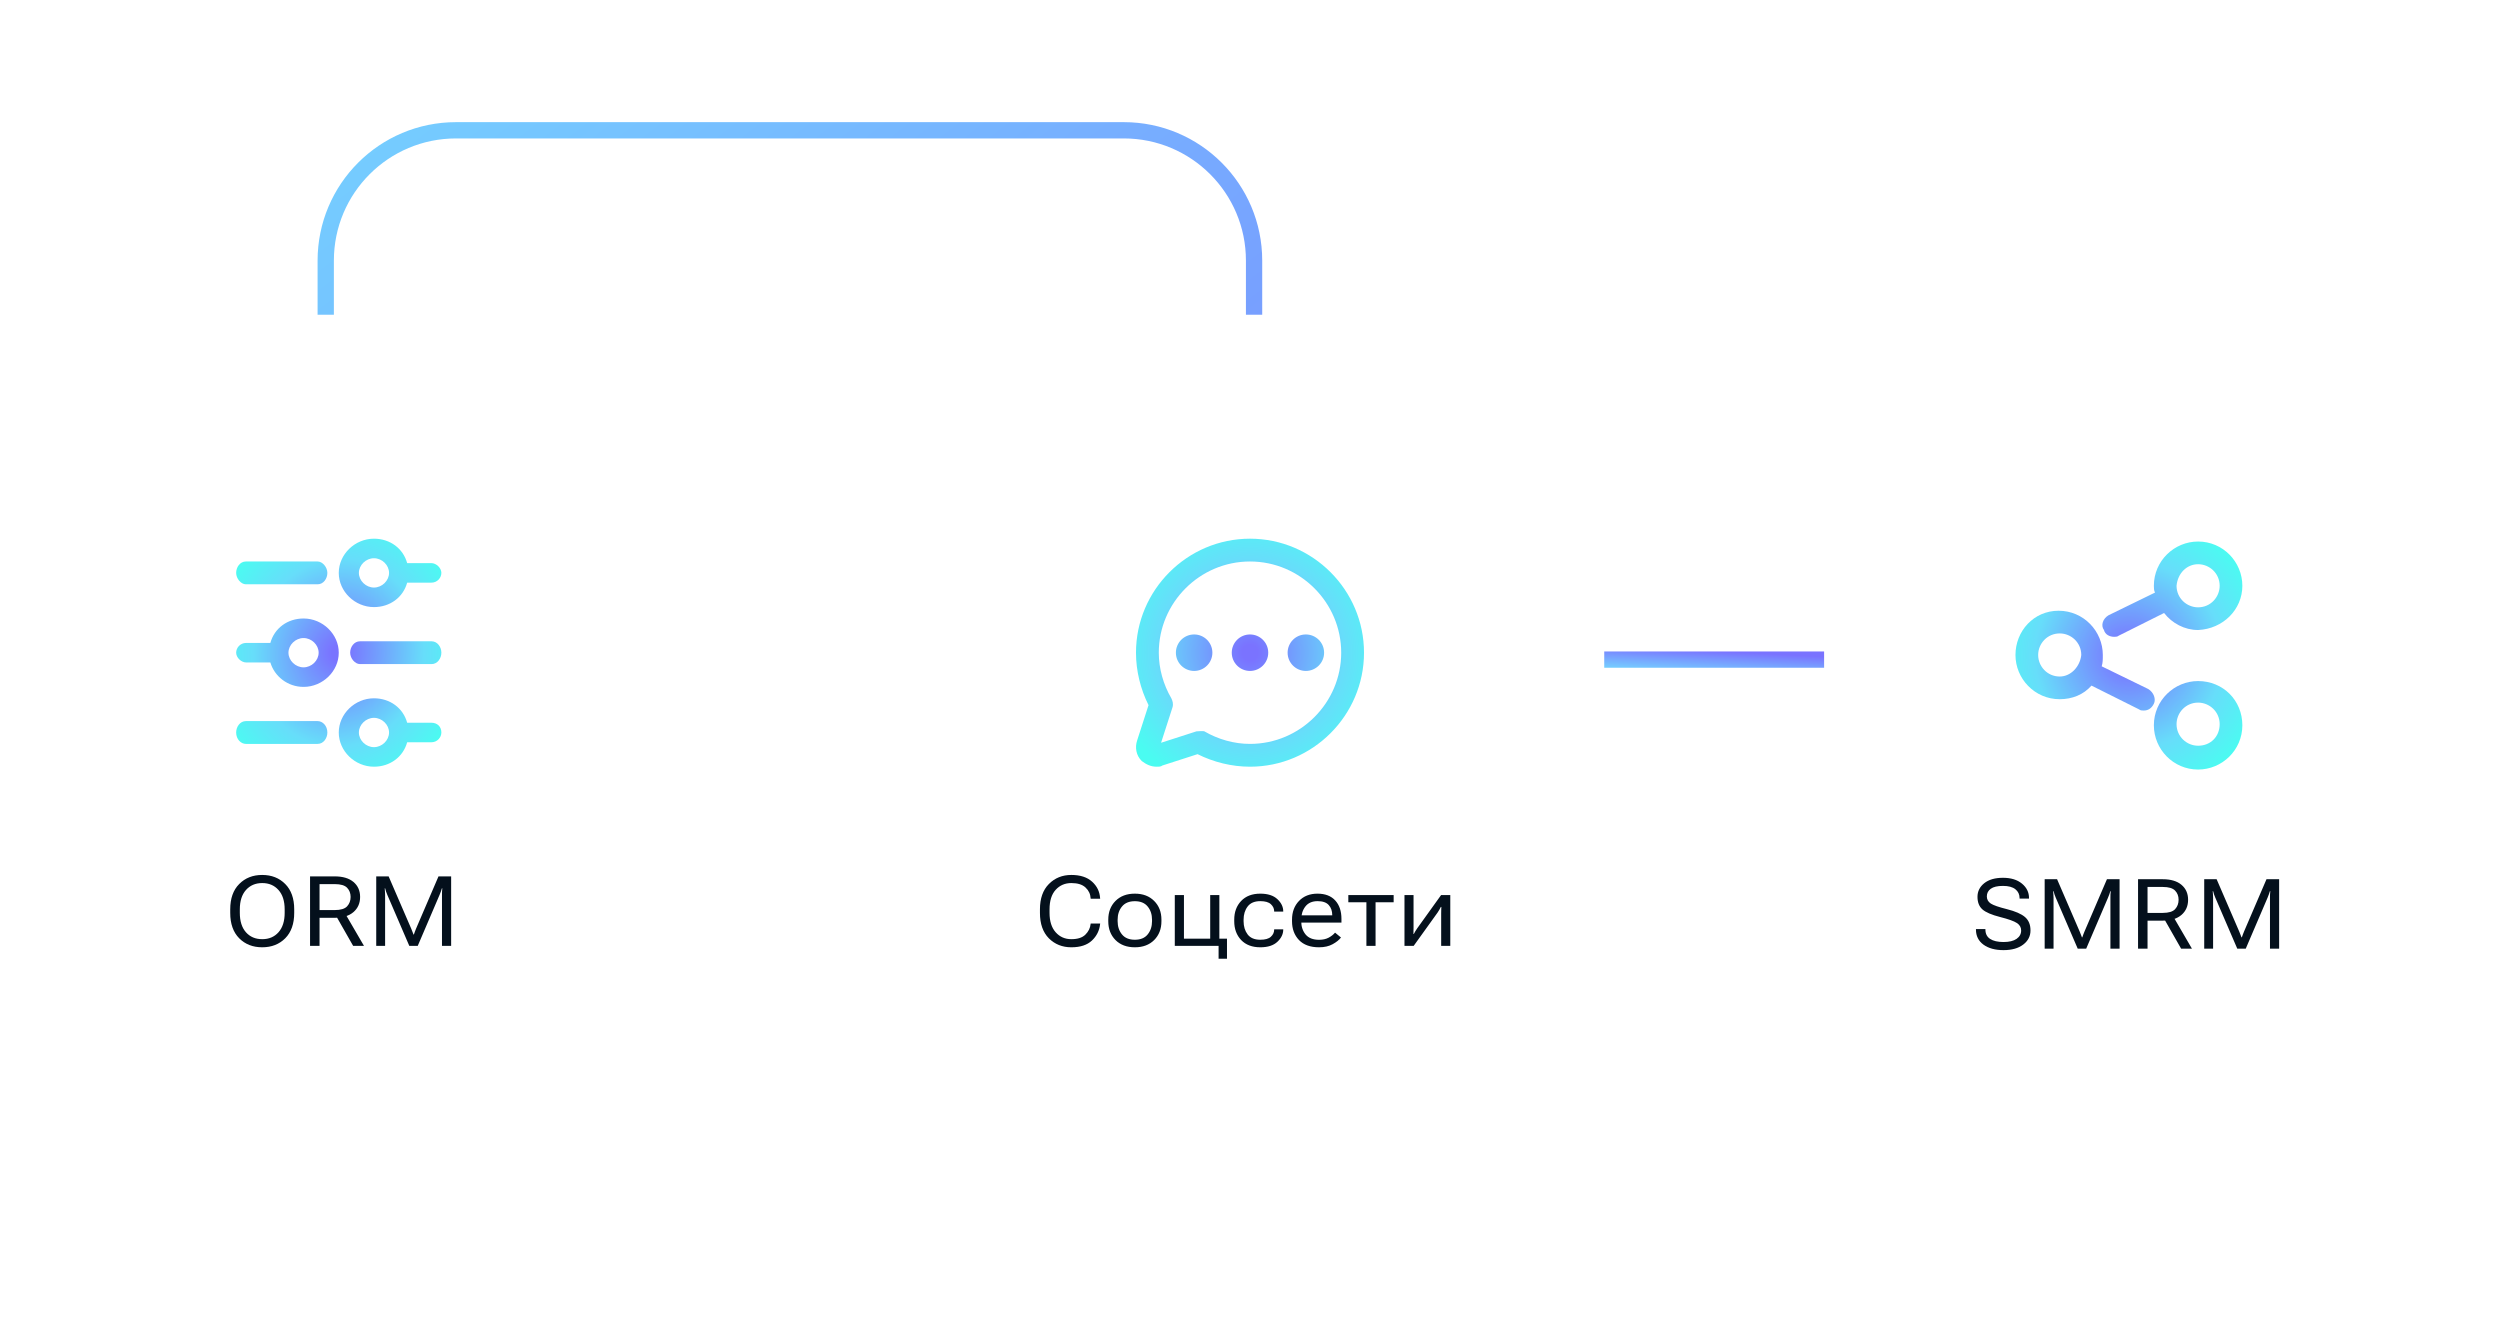 <svg width="307" height="165" viewBox="0 0 307 165" fill="none" xmlns="http://www.w3.org/2000/svg">
<g filter="url(#filter0_dd_443_64440)">
<rect x="8" y="38.651" width="68" height="94" rx="12" fill="white"/>
<path d="M52.965 85.251H50C49.506 83.451 47.9 82.251 45.923 82.251C43.577 82.251 41.6 84.171 41.6 86.451C41.6 88.731 43.577 90.651 45.923 90.651C47.9 90.651 49.506 89.451 50 87.651H52.965C53.706 87.651 54.2 87.051 54.2 86.451C54.2 85.731 53.706 85.251 52.965 85.251ZM45.923 88.251C44.935 88.251 44.071 87.411 44.071 86.451C44.071 85.491 44.935 84.651 45.923 84.651C46.912 84.651 47.776 85.491 47.776 86.451C47.776 87.411 46.912 88.251 45.923 88.251Z" fill="url(#paint0_radial_443_64440)"/>
<path d="M39.008 85.051H30.192C29.477 85.051 29 85.751 29 86.451C29 87.291 29.596 87.851 30.192 87.851H39.008C39.723 87.851 40.2 87.151 40.2 86.451C40.2 85.611 39.604 85.051 39.008 85.051Z" fill="url(#paint1_radial_443_64440)"/>
<path d="M30.192 68.251H39.008C39.723 68.251 40.2 67.551 40.2 66.851C40.2 66.151 39.604 65.451 39.008 65.451H30.192C29.477 65.451 29 66.151 29 66.851C29 67.551 29.596 68.251 30.192 68.251Z" fill="url(#paint2_radial_443_64440)"/>
<path d="M45.923 71.051C47.9 71.051 49.506 69.851 50 68.051H52.965C53.706 68.051 54.2 67.451 54.2 66.851C54.2 66.251 53.582 65.651 52.965 65.651H50C49.506 63.851 47.9 62.651 45.923 62.651C43.577 62.651 41.6 64.571 41.6 66.851C41.6 69.131 43.577 71.051 45.923 71.051ZM45.923 65.051C46.912 65.051 47.776 65.891 47.776 66.851C47.776 67.811 46.912 68.651 45.923 68.651C44.935 68.651 44.071 67.811 44.071 66.851C44.071 65.891 44.935 65.051 45.923 65.051Z" fill="url(#paint3_radial_443_64440)"/>
<path d="M30.235 77.851H33.2C33.694 79.531 35.3 80.851 37.276 80.851C39.623 80.851 41.6 78.931 41.6 76.651C41.6 74.371 39.623 72.451 37.276 72.451C35.3 72.451 33.694 73.651 33.2 75.451H30.235C29.494 75.451 29 76.051 29 76.651C29 77.251 29.618 77.851 30.235 77.851ZM37.276 74.851C38.265 74.851 39.129 75.691 39.129 76.651C39.129 77.611 38.265 78.451 37.276 78.451C36.288 78.451 35.423 77.611 35.423 76.651C35.423 75.691 36.288 74.851 37.276 74.851Z" fill="url(#paint4_radial_443_64440)"/>
<path d="M52.996 75.251H44.204C43.482 75.251 43 75.951 43 76.651C43 77.351 43.602 78.051 44.204 78.051H52.996C53.718 78.051 54.2 77.351 54.2 76.651C54.2 75.951 53.718 75.251 52.996 75.251Z" fill="url(#paint5_radial_443_64440)"/>
<path d="M28.272 108.603V108.169C28.272 106.833 28.639 105.796 29.373 105.058C30.108 104.315 31.049 103.944 32.197 103.944C33.35 103.944 34.293 104.315 35.028 105.058C35.762 105.796 36.129 106.833 36.129 108.169V108.603C36.129 109.938 35.762 110.978 35.028 111.72C34.293 112.458 33.35 112.827 32.197 112.827C31.049 112.827 30.108 112.458 29.373 111.72C28.639 110.978 28.272 109.938 28.272 108.603ZM29.45 108.603C29.45 109.618 29.7 110.411 30.2 110.981C30.703 111.548 31.371 111.831 32.203 111.831C33.032 111.831 33.697 111.548 34.201 110.981C34.705 110.411 34.957 109.618 34.957 108.603V108.169C34.957 107.153 34.705 106.362 34.201 105.796C33.697 105.226 33.032 104.94 32.203 104.94C31.371 104.94 30.703 105.226 30.2 105.796C29.7 106.362 29.45 107.153 29.45 108.169V108.603ZM38.074 112.651V104.12H41.103C42.096 104.12 42.863 104.349 43.406 104.806C43.949 105.263 44.221 105.876 44.221 106.646C44.221 107.415 43.949 108.034 43.406 108.503C42.863 108.972 42.096 109.206 41.103 109.206H39.24V112.651H38.074ZM39.24 108.257H41.103C41.834 108.257 42.342 108.103 42.627 107.794C42.912 107.481 43.055 107.099 43.055 106.646C43.055 106.192 42.912 105.817 42.627 105.521C42.342 105.22 41.834 105.069 41.103 105.069H39.24V108.257ZM43.365 112.651L41.127 108.72L42.322 108.573L44.695 112.651H43.365ZM46.201 112.651V104.12H47.724L50.496 110.536C50.547 110.653 50.596 110.776 50.642 110.905C50.693 111.03 50.738 111.147 50.777 111.257H50.824C50.859 111.147 50.9 111.03 50.947 110.905C50.994 110.776 51.043 110.653 51.093 110.536L53.847 104.12H55.4V112.651H54.275V106.382C54.275 106.265 54.277 106.134 54.281 105.989C54.289 105.841 54.3 105.708 54.316 105.591H54.263C54.232 105.708 54.189 105.841 54.135 105.989C54.084 106.134 54.033 106.265 53.982 106.382L51.299 112.651H50.261L47.56 106.382C47.51 106.265 47.459 106.134 47.408 105.989C47.361 105.841 47.324 105.708 47.297 105.591H47.244C47.256 105.708 47.265 105.841 47.273 105.989C47.285 106.134 47.291 106.265 47.291 106.382V112.651H46.201Z" fill="#04101C"/>
</g>
<g filter="url(#filter1_dd_443_64440)">
<rect x="224" y="39" width="75" height="94" rx="12" fill="white"/>
<path d="M269.928 80.134C267.002 80.134 264.495 82.502 264.495 85.567C264.495 88.493 266.863 91 269.928 91C272.853 91 275.361 88.632 275.361 85.567C275.361 82.502 272.993 80.134 269.928 80.134ZM269.928 88.075C268.535 88.075 267.281 86.96 267.281 85.428C267.281 84.035 268.396 82.781 269.928 82.781C271.321 82.781 272.575 83.895 272.575 85.428C272.575 86.96 271.46 88.075 269.928 88.075Z" fill="url(#paint6_radial_443_64440)"/>
<path d="M259.619 74.701C259.759 74.701 260.037 74.701 260.177 74.562L265.749 71.776C266.724 73.03 268.256 73.866 269.928 73.866C272.993 73.726 275.361 71.358 275.361 68.433C275.361 65.507 272.993 63 269.928 63C267.002 63 264.495 65.368 264.495 68.433C264.495 68.711 264.495 68.99 264.634 69.269L258.923 72.055C258.226 72.473 257.948 73.308 258.366 73.866C258.505 74.423 259.062 74.701 259.619 74.701ZM269.928 65.786C271.321 65.786 272.575 66.9 272.575 68.433C272.575 69.826 271.46 71.08 269.928 71.08C268.535 71.08 267.281 69.965 267.281 68.433C267.42 66.9 268.535 65.786 269.928 65.786Z" fill="url(#paint7_radial_443_64440)"/>
<path d="M263.799 81.109L258.087 78.323C258.226 77.906 258.226 77.488 258.226 76.93C258.226 74.005 255.858 71.498 252.794 71.498C249.729 71.498 247.5 74.005 247.5 76.93C247.5 79.856 249.868 82.363 252.933 82.363C254.465 82.363 255.858 81.806 256.833 80.692L262.684 83.617C262.823 83.756 263.102 83.756 263.241 83.756C263.799 83.756 264.216 83.478 264.495 82.92C264.774 82.363 264.495 81.527 263.799 81.109ZM252.933 79.577C251.4 79.577 250.286 78.323 250.286 76.93C250.286 75.537 251.4 74.284 252.933 74.284C254.326 74.284 255.58 75.398 255.58 76.93C255.44 78.323 254.326 79.577 252.933 79.577Z" fill="url(#paint8_radial_443_64440)"/>
<path d="M242.648 110.656V110.586H243.808V110.65C243.808 111.162 244.001 111.545 244.388 111.799C244.779 112.053 245.326 112.18 246.029 112.18C246.728 112.18 247.263 112.051 247.634 111.793C248.009 111.531 248.197 111.188 248.197 110.762C248.197 110.379 248.023 110.074 247.675 109.848C247.331 109.617 246.644 109.371 245.613 109.109C244.57 108.844 243.845 108.531 243.439 108.172C243.036 107.812 242.835 107.299 242.835 106.631C242.835 105.963 243.111 105.406 243.661 104.961C244.216 104.516 244.984 104.293 245.964 104.293C246.941 104.293 247.718 104.531 248.296 105.008C248.874 105.484 249.163 106.076 249.163 106.783V106.848H248.003V106.783C248.003 106.334 247.831 105.973 247.488 105.699C247.148 105.426 246.64 105.289 245.964 105.289C245.288 105.289 244.788 105.406 244.464 105.641C244.144 105.871 243.984 106.186 243.984 106.584C243.984 106.951 244.146 107.242 244.47 107.457C244.798 107.668 245.456 107.896 246.445 108.143C247.48 108.404 248.222 108.729 248.671 109.115C249.12 109.502 249.345 110.049 249.345 110.756C249.345 111.463 249.046 112.043 248.449 112.496C247.855 112.949 247.048 113.176 246.029 113.176C245.005 113.176 244.185 112.951 243.568 112.502C242.954 112.049 242.648 111.434 242.648 110.656ZM251.085 113V104.469H252.609L255.38 110.885C255.431 111.002 255.48 111.125 255.526 111.254C255.577 111.379 255.622 111.496 255.661 111.605H255.708C255.743 111.496 255.784 111.379 255.831 111.254C255.878 111.125 255.927 111.002 255.978 110.885L258.732 104.469H260.284V113H259.159V106.73C259.159 106.613 259.161 106.482 259.165 106.338C259.173 106.189 259.185 106.057 259.2 105.939H259.148C259.116 106.057 259.073 106.189 259.019 106.338C258.968 106.482 258.917 106.613 258.866 106.73L256.183 113H255.146L252.444 106.73C252.394 106.613 252.343 106.482 252.292 106.338C252.245 106.189 252.208 106.057 252.181 105.939H252.128C252.14 106.057 252.15 106.189 252.157 106.338C252.169 106.482 252.175 106.613 252.175 106.73V113H251.085ZM262.552 113V104.469H265.581C266.573 104.469 267.341 104.697 267.884 105.154C268.427 105.611 268.698 106.225 268.698 106.994C268.698 107.764 268.427 108.383 267.884 108.852C267.341 109.32 266.573 109.555 265.581 109.555H263.718V113H262.552ZM263.718 108.605H265.581C266.311 108.605 266.819 108.451 267.104 108.143C267.39 107.83 267.532 107.447 267.532 106.994C267.532 106.541 267.39 106.166 267.104 105.869C266.819 105.568 266.311 105.418 265.581 105.418H263.718V108.605ZM267.843 113L265.604 109.068L266.8 108.922L269.173 113H267.843ZM270.678 113V104.469H272.202L274.973 110.885C275.024 111.002 275.073 111.125 275.12 111.254C275.171 111.379 275.215 111.496 275.255 111.605H275.301C275.337 111.496 275.378 111.379 275.424 111.254C275.471 111.125 275.52 111.002 275.571 110.885L278.325 104.469H279.878V113H278.753V106.73C278.753 106.613 278.755 106.482 278.758 106.338C278.766 106.189 278.778 106.057 278.794 105.939H278.741C278.71 106.057 278.667 106.189 278.612 106.338C278.561 106.482 278.51 106.613 278.46 106.73L275.776 113H274.739L272.038 106.73C271.987 106.613 271.936 106.482 271.885 106.338C271.839 106.189 271.801 106.057 271.774 105.939H271.721C271.733 106.057 271.743 106.189 271.751 106.338C271.762 106.482 271.768 106.613 271.768 106.73V113H270.678Z" fill="#04101C"/>
</g>
<path d="M170 81L224 81" stroke="url(#paint9_linear_443_64440)" stroke-width="2"/>
<path d="M40 38.651V32C40 23.163 47.163 16 56 16L138 16C146.837 16 154 23.163 154 32V38.651" stroke="url(#paint10_linear_443_64440)" stroke-width="2"/>
<g filter="url(#filter2_dd_443_64440)">
<rect x="109" y="38.651" width="88" height="94" rx="12" fill="white"/>
<path d="M142.02 90.651C141.32 90.651 140.76 90.371 140.2 89.951C139.5 89.251 139.36 88.271 139.64 87.431L141.04 83.091C140.06 81.131 139.5 78.891 139.5 76.651C139.5 68.951 145.8 62.651 153.5 62.651C161.2 62.651 167.5 68.951 167.5 76.651C167.5 84.351 161.2 90.651 153.5 90.651C151.26 90.651 149.02 90.091 147.06 89.111L142.72 90.511C142.58 90.651 142.3 90.651 142.02 90.651ZM147.9 86.311C149.58 87.291 151.54 87.851 153.5 87.851C159.66 87.851 164.7 82.811 164.7 76.651C164.7 70.491 159.66 65.451 153.5 65.451C147.34 65.451 142.3 70.491 142.3 76.651C142.3 78.611 142.86 80.571 143.84 82.251C143.98 82.531 144.12 82.951 143.98 83.371L142.58 87.711L146.92 86.311C146.92 86.311 147.763 86.243 147.9 86.311Z" fill="url(#paint11_radial_443_64440)"/>
<path d="M153.5 78.891C154.737 78.891 155.74 77.888 155.74 76.651C155.74 75.414 154.737 74.411 153.5 74.411C152.263 74.411 151.26 75.414 151.26 76.651C151.26 77.888 152.263 78.891 153.5 78.891Z" fill="url(#paint12_radial_443_64440)"/>
<path d="M146.64 78.891C147.877 78.891 148.88 77.888 148.88 76.651C148.88 75.414 147.877 74.411 146.64 74.411C145.403 74.411 144.4 75.414 144.4 76.651C144.4 77.888 145.403 78.891 146.64 78.891Z" fill="url(#paint13_radial_443_64440)"/>
<path d="M160.36 78.891C161.597 78.891 162.6 77.888 162.6 76.651C162.6 75.414 161.597 74.411 160.36 74.411C159.123 74.411 158.12 75.414 158.12 76.651C158.12 77.888 159.123 78.891 160.36 78.891Z" fill="url(#paint14_radial_443_64440)"/>
<path d="M127.706 108.603V108.169C127.706 106.833 128.071 105.796 128.801 105.058C129.536 104.315 130.456 103.944 131.561 103.944C132.655 103.944 133.505 104.22 134.11 104.771C134.716 105.317 135.044 105.995 135.094 106.804L135.1 106.862H133.934L133.928 106.804C133.901 106.288 133.692 105.849 133.301 105.485C132.915 105.122 132.335 104.94 131.561 104.94C130.78 104.94 130.137 105.218 129.634 105.772C129.134 106.323 128.884 107.122 128.884 108.169V108.603C128.884 109.622 129.134 110.415 129.634 110.981C130.137 111.548 130.78 111.831 131.561 111.831C132.335 111.831 132.909 111.646 133.284 111.274C133.663 110.899 133.878 110.464 133.928 109.968L133.934 109.909H135.1L135.094 109.968C135.012 110.765 134.678 111.44 134.093 111.995C133.507 112.55 132.663 112.827 131.561 112.827C130.456 112.827 129.536 112.46 128.801 111.726C128.071 110.987 127.706 109.946 127.706 108.603ZM136.096 109.628V109.44C136.096 108.499 136.391 107.731 136.981 107.138C137.575 106.54 138.368 106.241 139.36 106.241C140.348 106.241 141.139 106.54 141.733 107.138C142.327 107.731 142.624 108.499 142.624 109.44V109.628C142.624 110.569 142.327 111.339 141.733 111.937C141.139 112.53 140.348 112.827 139.36 112.827C138.368 112.827 137.575 112.53 136.981 111.937C136.391 111.339 136.096 110.569 136.096 109.628ZM137.245 109.44V109.628C137.245 110.269 137.422 110.808 137.778 111.245C138.133 111.683 138.661 111.901 139.36 111.901C140.059 111.901 140.584 111.683 140.936 111.245C141.291 110.808 141.469 110.269 141.469 109.628V109.44C141.469 108.796 141.291 108.257 140.936 107.823C140.584 107.386 140.059 107.167 139.36 107.167C138.661 107.167 138.133 107.386 137.778 107.823C137.422 108.257 137.245 108.796 137.245 109.44ZM149.643 114.233V112.651H144.264V106.417H145.389V111.767H148.612V106.417H149.737V111.767H150.674V114.233H149.643ZM151.564 109.628V109.44C151.564 108.499 151.848 107.731 152.414 107.138C152.984 106.54 153.768 106.241 154.764 106.241C155.686 106.241 156.385 106.466 156.861 106.915C157.342 107.36 157.582 107.86 157.582 108.415V108.444H156.469V108.409C156.469 108.077 156.334 107.786 156.064 107.536C155.799 107.286 155.365 107.161 154.764 107.161C154.061 107.161 153.543 107.38 153.211 107.817C152.879 108.255 152.713 108.796 152.713 109.44V109.628C152.713 110.272 152.879 110.813 153.211 111.251C153.543 111.685 154.061 111.901 154.764 111.901C155.365 111.901 155.799 111.778 156.064 111.532C156.334 111.286 156.469 110.993 156.469 110.653V110.624H157.582V110.653C157.582 111.204 157.342 111.704 156.861 112.153C156.385 112.603 155.686 112.827 154.764 112.827C153.768 112.827 152.984 112.53 152.414 111.937C151.848 111.339 151.564 110.569 151.564 109.628ZM158.66 109.628V109.44C158.66 108.499 158.945 107.731 159.515 107.138C160.09 106.54 160.847 106.241 161.789 106.241C162.734 106.241 163.461 106.521 163.969 107.079C164.476 107.634 164.73 108.386 164.73 109.335V109.798H159.328V108.901H163.599V108.872C163.599 108.372 163.457 107.962 163.172 107.642C162.886 107.321 162.429 107.161 161.801 107.161C161.14 107.161 160.64 107.38 160.301 107.817C159.961 108.255 159.791 108.796 159.791 109.44V109.628C159.791 110.272 159.969 110.813 160.324 111.251C160.683 111.688 161.236 111.907 161.982 111.907C162.435 111.907 162.826 111.821 163.154 111.649C163.482 111.474 163.746 111.267 163.945 111.028L164.672 111.626C164.453 111.919 164.113 112.192 163.652 112.446C163.195 112.7 162.638 112.827 161.982 112.827C160.908 112.827 160.086 112.53 159.515 111.937C158.945 111.339 158.66 110.569 158.66 109.628ZM165.574 107.302V106.417H171.14V107.302H168.919V112.651H167.794V107.302H165.574ZM172.47 112.651V106.417H173.583V110.39C173.583 110.507 173.581 110.64 173.577 110.788C173.577 110.937 173.575 111.071 173.572 111.192H173.618C173.673 111.087 173.734 110.976 173.8 110.858C173.866 110.741 173.943 110.624 174.029 110.507L176.964 106.417H178.095V112.651H176.976V108.685C176.976 108.563 176.978 108.429 176.982 108.28C176.986 108.128 176.991 107.991 176.999 107.87H176.935C176.884 107.972 176.825 108.083 176.759 108.204C176.693 108.325 176.618 108.444 176.536 108.562L173.601 112.651H172.47Z" fill="#04101C"/>
</g>
<defs>
<filter id="filter0_dd_443_64440" x="0" y="34.151" width="84" height="110.5" filterUnits="userSpaceOnUse" color-interpolation-filters="sRGB">
<feFlood flood-opacity="0" result="BackgroundImageFix"/>
<feColorMatrix in="SourceAlpha" type="matrix" values="0 0 0 0 0 0 0 0 0 0 0 0 0 0 0 0 0 0 127 0" result="hardAlpha"/>
<feOffset dy="4"/>
<feGaussianBlur stdDeviation="4"/>
<feComposite in2="hardAlpha" operator="out"/>
<feColorMatrix type="matrix" values="0 0 0 0 0 0 0 0 0 0 0 0 0 0 0 0 0 0 0.08 0"/>
<feBlend mode="normal" in2="BackgroundImageFix" result="effect1_dropShadow_443_64440"/>
<feColorMatrix in="SourceAlpha" type="matrix" values="0 0 0 0 0 0 0 0 0 0 0 0 0 0 0 0 0 0 127 0" result="hardAlpha"/>
<feOffset dy="-0.5"/>
<feGaussianBlur stdDeviation="2"/>
<feComposite in2="hardAlpha" operator="out"/>
<feColorMatrix type="matrix" values="0 0 0 0 0 0 0 0 0 0 0 0 0 0 0 0 0 0 0.05 0"/>
<feBlend mode="normal" in2="effect1_dropShadow_443_64440" result="effect2_dropShadow_443_64440"/>
<feBlend mode="normal" in="SourceGraphic" in2="effect2_dropShadow_443_64440" result="shape"/>
</filter>
<filter id="filter1_dd_443_64440" x="216" y="34.5" width="91" height="110.5" filterUnits="userSpaceOnUse" color-interpolation-filters="sRGB">
<feFlood flood-opacity="0" result="BackgroundImageFix"/>
<feColorMatrix in="SourceAlpha" type="matrix" values="0 0 0 0 0 0 0 0 0 0 0 0 0 0 0 0 0 0 127 0" result="hardAlpha"/>
<feOffset dy="4"/>
<feGaussianBlur stdDeviation="4"/>
<feComposite in2="hardAlpha" operator="out"/>
<feColorMatrix type="matrix" values="0 0 0 0 0 0 0 0 0 0 0 0 0 0 0 0 0 0 0.08 0"/>
<feBlend mode="normal" in2="BackgroundImageFix" result="effect1_dropShadow_443_64440"/>
<feColorMatrix in="SourceAlpha" type="matrix" values="0 0 0 0 0 0 0 0 0 0 0 0 0 0 0 0 0 0 127 0" result="hardAlpha"/>
<feOffset dy="-0.5"/>
<feGaussianBlur stdDeviation="2"/>
<feComposite in2="hardAlpha" operator="out"/>
<feColorMatrix type="matrix" values="0 0 0 0 0 0 0 0 0 0 0 0 0 0 0 0 0 0 0.05 0"/>
<feBlend mode="normal" in2="effect1_dropShadow_443_64440" result="effect2_dropShadow_443_64440"/>
<feBlend mode="normal" in="SourceGraphic" in2="effect2_dropShadow_443_64440" result="shape"/>
</filter>
<filter id="filter2_dd_443_64440" x="101" y="34.151" width="104" height="110.5" filterUnits="userSpaceOnUse" color-interpolation-filters="sRGB">
<feFlood flood-opacity="0" result="BackgroundImageFix"/>
<feColorMatrix in="SourceAlpha" type="matrix" values="0 0 0 0 0 0 0 0 0 0 0 0 0 0 0 0 0 0 127 0" result="hardAlpha"/>
<feOffset dy="4"/>
<feGaussianBlur stdDeviation="4"/>
<feComposite in2="hardAlpha" operator="out"/>
<feColorMatrix type="matrix" values="0 0 0 0 0 0 0 0 0 0 0 0 0 0 0 0 0 0 0.08 0"/>
<feBlend mode="normal" in2="BackgroundImageFix" result="effect1_dropShadow_443_64440"/>
<feColorMatrix in="SourceAlpha" type="matrix" values="0 0 0 0 0 0 0 0 0 0 0 0 0 0 0 0 0 0 127 0" result="hardAlpha"/>
<feOffset dy="-0.5"/>
<feGaussianBlur stdDeviation="2"/>
<feComposite in2="hardAlpha" operator="out"/>
<feColorMatrix type="matrix" values="0 0 0 0 0 0 0 0 0 0 0 0 0 0 0 0 0 0 0.05 0"/>
<feBlend mode="normal" in2="effect1_dropShadow_443_64440" result="effect2_dropShadow_443_64440"/>
<feBlend mode="normal" in="SourceGraphic" in2="effect2_dropShadow_443_64440" result="shape"/>
</filter>
<radialGradient id="paint0_radial_443_64440" cx="0" cy="0" r="1" gradientUnits="userSpaceOnUse" gradientTransform="translate(41.6 76.651) rotate(98.771) scale(17.707 16.023)">
<stop offset="0.055" stop-color="#7A73FF"/>
<stop offset="0.65" stop-color="#67DDFA"/>
<stop offset="1" stop-color="#4AFCF1"/>
</radialGradient>
<radialGradient id="paint1_radial_443_64440" cx="0" cy="0" r="1" gradientUnits="userSpaceOnUse" gradientTransform="translate(41.6 76.651) rotate(98.771) scale(17.707 16.023)">
<stop offset="0.055" stop-color="#7A73FF"/>
<stop offset="0.65" stop-color="#67DDFA"/>
<stop offset="1" stop-color="#4AFCF1"/>
</radialGradient>
<radialGradient id="paint2_radial_443_64440" cx="0" cy="0" r="1" gradientUnits="userSpaceOnUse" gradientTransform="translate(41.6 76.651) rotate(98.771) scale(17.707 16.023)">
<stop offset="0.055" stop-color="#7A73FF"/>
<stop offset="0.65" stop-color="#67DDFA"/>
<stop offset="1" stop-color="#4AFCF1"/>
</radialGradient>
<radialGradient id="paint3_radial_443_64440" cx="0" cy="0" r="1" gradientUnits="userSpaceOnUse" gradientTransform="translate(41.6 76.651) rotate(98.771) scale(17.707 16.023)">
<stop offset="0.055" stop-color="#7A73FF"/>
<stop offset="0.65" stop-color="#67DDFA"/>
<stop offset="1" stop-color="#4AFCF1"/>
</radialGradient>
<radialGradient id="paint4_radial_443_64440" cx="0" cy="0" r="1" gradientUnits="userSpaceOnUse" gradientTransform="translate(41.6 76.651) rotate(98.771) scale(17.707 16.023)">
<stop offset="0.055" stop-color="#7A73FF"/>
<stop offset="0.65" stop-color="#67DDFA"/>
<stop offset="1" stop-color="#4AFCF1"/>
</radialGradient>
<radialGradient id="paint5_radial_443_64440" cx="0" cy="0" r="1" gradientUnits="userSpaceOnUse" gradientTransform="translate(41.6 76.651) rotate(98.771) scale(17.707 16.023)">
<stop offset="0.055" stop-color="#7A73FF"/>
<stop offset="0.65" stop-color="#67DDFA"/>
<stop offset="1" stop-color="#4AFCF1"/>
</radialGradient>
<radialGradient id="paint6_radial_443_64440" cx="0" cy="0" r="1" gradientUnits="userSpaceOnUse" gradientTransform="translate(261.43 77) rotate(99.68) scale(17.753 17.669)">
<stop offset="0.055" stop-color="#7A73FF"/>
<stop offset="0.65" stop-color="#67DDFA"/>
<stop offset="1" stop-color="#4AFCF1"/>
</radialGradient>
<radialGradient id="paint7_radial_443_64440" cx="0" cy="0" r="1" gradientUnits="userSpaceOnUse" gradientTransform="translate(261.43 77) rotate(99.68) scale(17.753 17.669)">
<stop offset="0.055" stop-color="#7A73FF"/>
<stop offset="0.65" stop-color="#67DDFA"/>
<stop offset="1" stop-color="#4AFCF1"/>
</radialGradient>
<radialGradient id="paint8_radial_443_64440" cx="0" cy="0" r="1" gradientUnits="userSpaceOnUse" gradientTransform="translate(261.43 77) rotate(99.68) scale(17.753 17.669)">
<stop offset="0.055" stop-color="#7A73FF"/>
<stop offset="0.65" stop-color="#67DDFA"/>
<stop offset="1" stop-color="#4AFCF1"/>
</radialGradient>
<linearGradient id="paint9_linear_443_64440" x1="254.375" y1="80" x2="254.011" y2="86.777" gradientUnits="userSpaceOnUse">
<stop offset="0.339" stop-color="#7A73FF"/>
<stop offset="0.734" stop-color="#75CDFF"/>
<stop offset="1" stop-color="#4AFCF1"/>
</linearGradient>
<linearGradient id="paint10_linear_443_64440" x1="358" y1="165.776" x2="102.267" y2="-168.72" gradientUnits="userSpaceOnUse">
<stop offset="0.339" stop-color="#7A73FF"/>
<stop offset="0.734" stop-color="#75CDFF"/>
<stop offset="1" stop-color="#4AFCF1"/>
</linearGradient>
<radialGradient id="paint11_radial_443_64440" cx="0" cy="0" r="1" gradientUnits="userSpaceOnUse" gradientTransform="translate(153.5 76.651) rotate(99.728) scale(17.755)">
<stop offset="0.055" stop-color="#7A73FF"/>
<stop offset="0.65" stop-color="#67DDFA"/>
<stop offset="1" stop-color="#4AFCF1"/>
</radialGradient>
<radialGradient id="paint12_radial_443_64440" cx="0" cy="0" r="1" gradientUnits="userSpaceOnUse" gradientTransform="translate(153.5 76.651) rotate(99.728) scale(17.755)">
<stop offset="0.055" stop-color="#7A73FF"/>
<stop offset="0.65" stop-color="#67DDFA"/>
<stop offset="1" stop-color="#4AFCF1"/>
</radialGradient>
<radialGradient id="paint13_radial_443_64440" cx="0" cy="0" r="1" gradientUnits="userSpaceOnUse" gradientTransform="translate(153.5 76.651) rotate(99.728) scale(17.755)">
<stop offset="0.055" stop-color="#7A73FF"/>
<stop offset="0.65" stop-color="#67DDFA"/>
<stop offset="1" stop-color="#4AFCF1"/>
</radialGradient>
<radialGradient id="paint14_radial_443_64440" cx="0" cy="0" r="1" gradientUnits="userSpaceOnUse" gradientTransform="translate(153.5 76.651) rotate(99.728) scale(17.755)">
<stop offset="0.055" stop-color="#7A73FF"/>
<stop offset="0.65" stop-color="#67DDFA"/>
<stop offset="1" stop-color="#4AFCF1"/>
</radialGradient>
</defs>
</svg>
